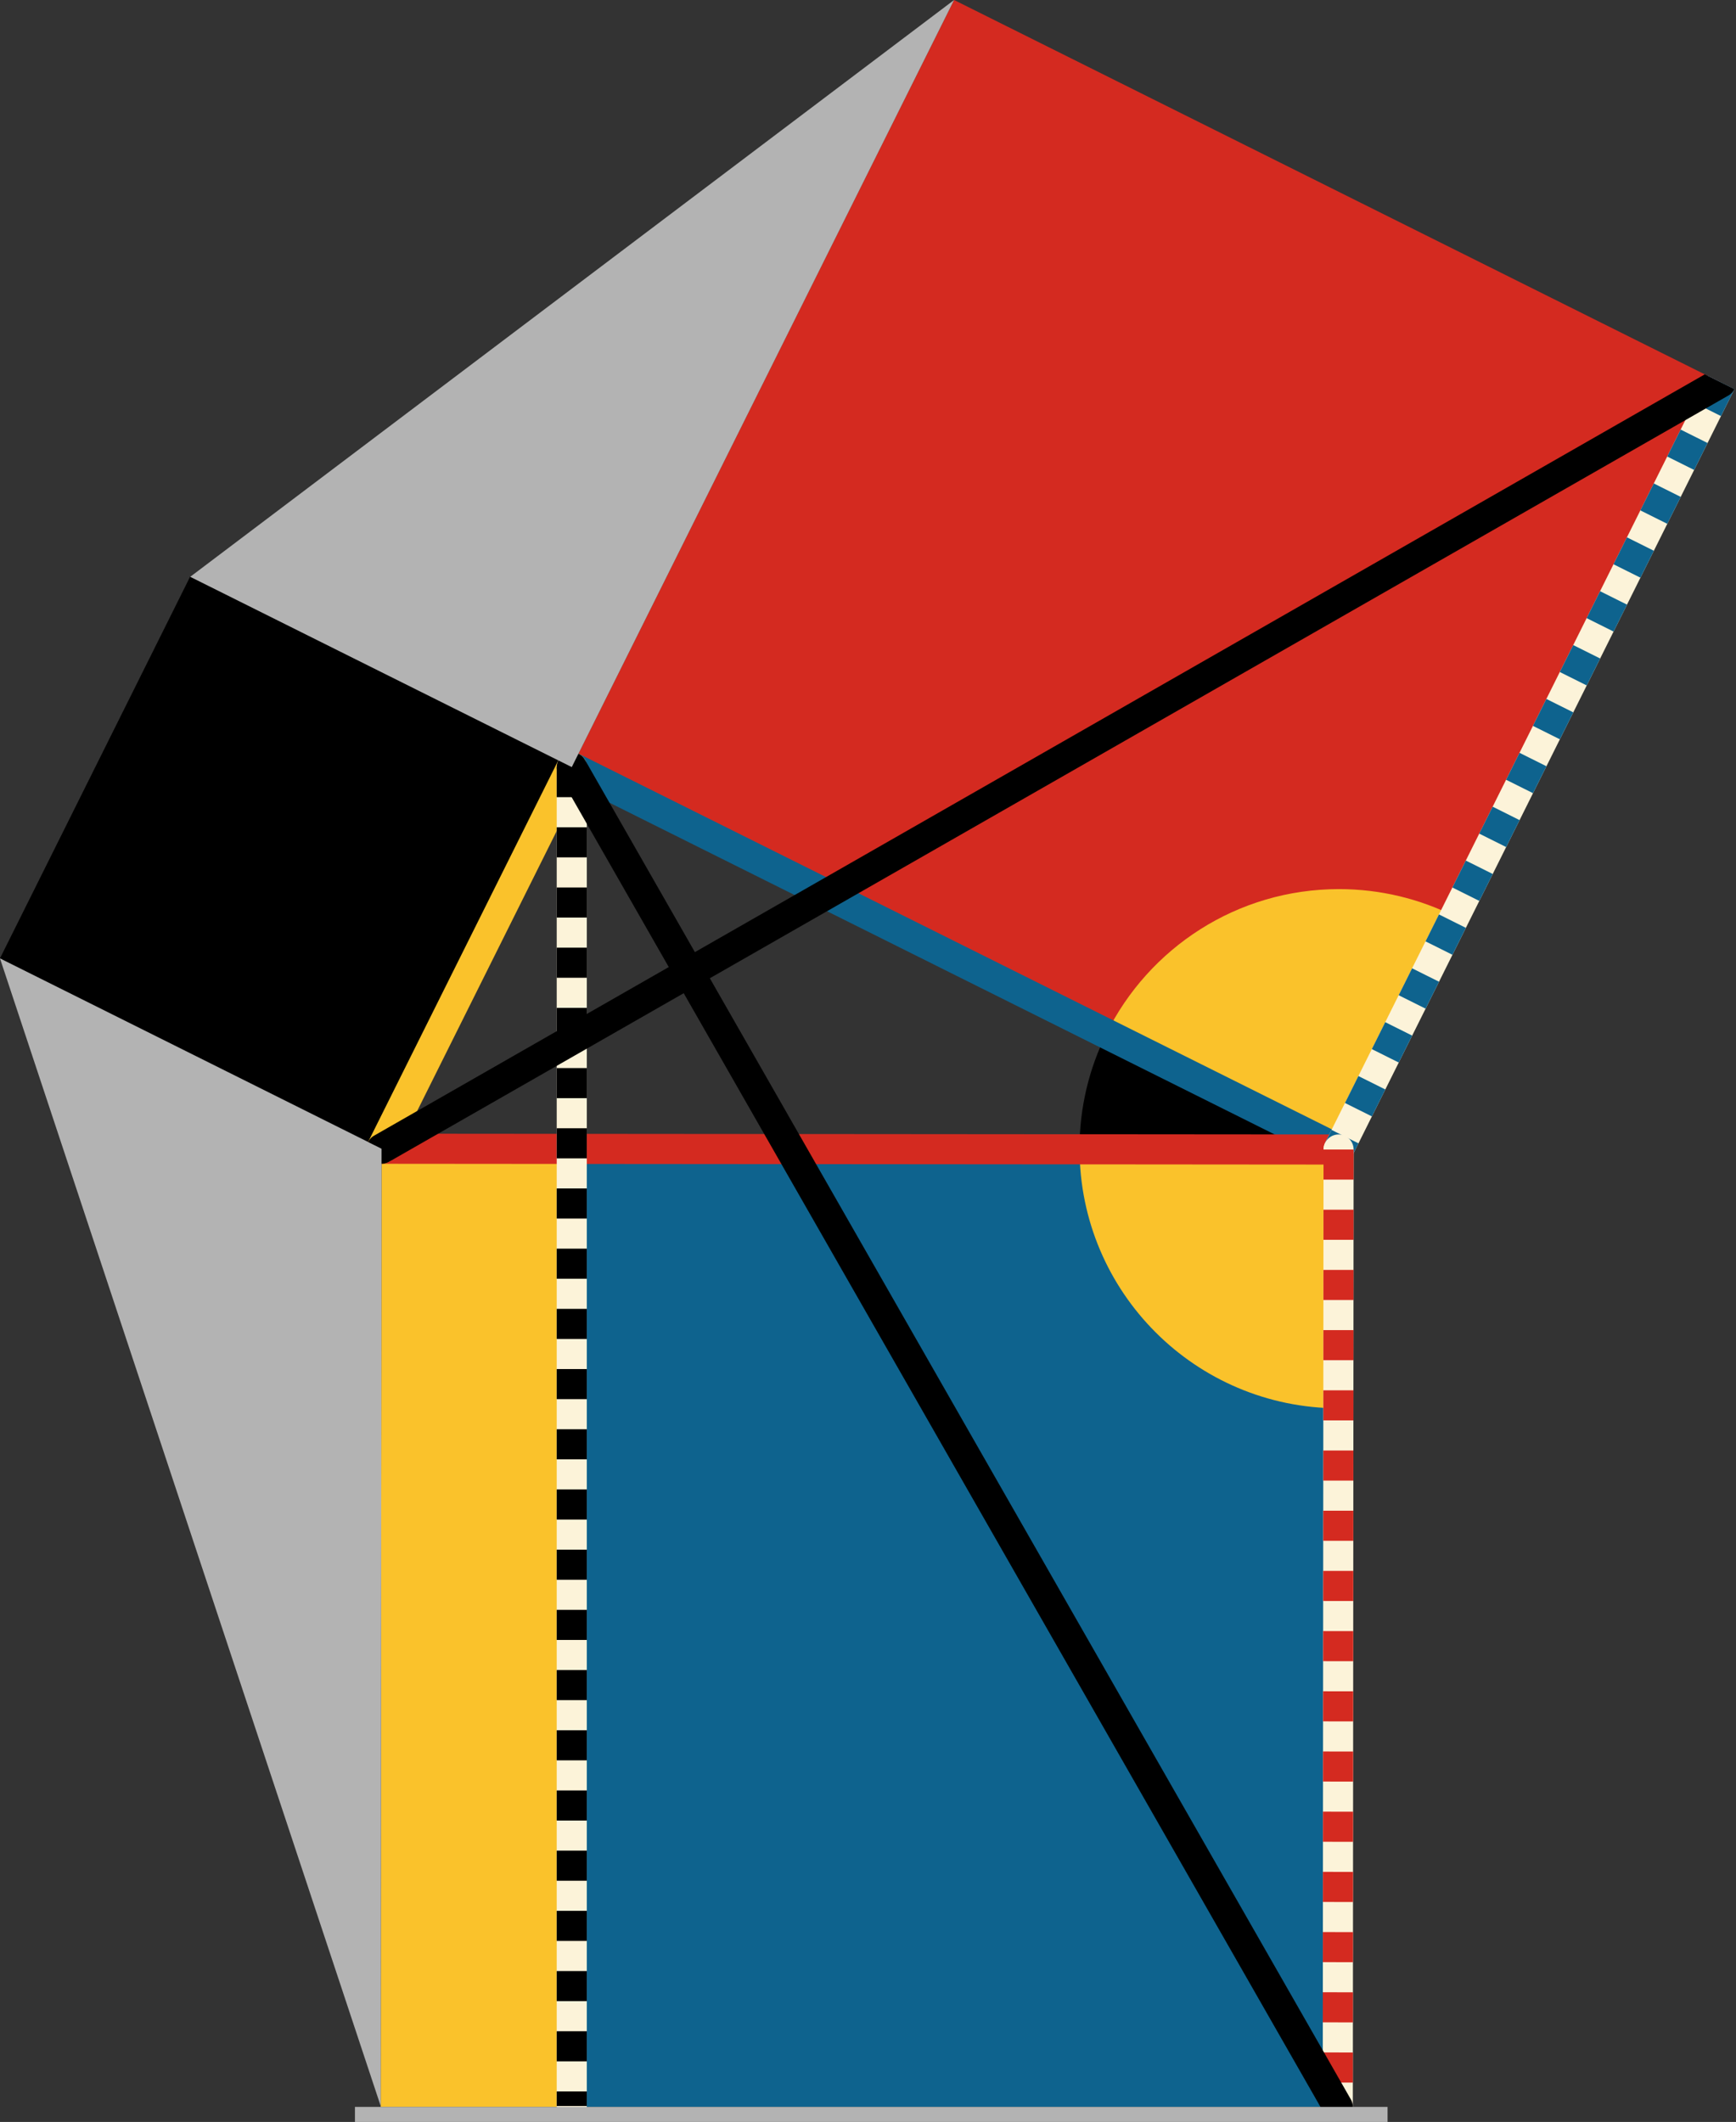 <?xml version="1.0" encoding="UTF-8" standalone="no"?>
<svg
   viewBox="0 0 288.47 352.5"
   preserveAspectRatio="xMidYMid meet"
   role="img"
   version="1.1"
   id="svg52"
   sodipodi:docname="book1_proposition_47_figure_cover.svg"
   inkscape:version="1.1.2 (0a00cf5339, 2022-02-04)"
   xmlns:inkscape="http://www.inkscape.org/namespaces/inkscape"
   xmlns:sodipodi="http://sodipodi.sourceforge.net/DTD/sodipodi-0.dtd"
   xmlns:xlink="http://www.w3.org/1999/xlink"
   xmlns="http://www.w3.org/2000/svg"
   xmlns:svg="http://www.w3.org/2000/svg"
   xmlns:rdf="http://www.w3.org/1999/02/22-rdf-syntax-ns#"
   xmlns:cc="http://creativecommons.org/ns#"
   xmlns:dc="http://purl.org/dc/elements/1.1/">
  <rect x="0" y="0" width="288.47" height="352.5" fill="#333333" stroke="none"/>
  <defs
     id="defs56">
    <inkscape:path-effect
       effect="powerclip"
       id="path-effect1738"
       is_visible="true"
       lpeversion="1"
       inverse="true"
       flatten="false"
       hide_clip="false"
       message="Use fill-rule evenodd on &lt;b&gt;fill and stroke&lt;/b&gt; dialog if no flatten result after convert clip to paths." />
    <inkscape:path-effect
       effect="powerclip"
       id="path-effect1734"
       is_visible="true"
       lpeversion="1"
       inverse="true"
       flatten="false"
       hide_clip="false"
       message="Use fill-rule evenodd on &lt;b&gt;fill and stroke&lt;/b&gt; dialog if no flatten result after convert clip to paths." />
    <inkscape:path-effect
       effect="powerclip"
       id="path-effect1730"
       is_visible="true"
       lpeversion="1"
       inverse="true"
       flatten="false"
       hide_clip="false"
       message="Use fill-rule evenodd on &lt;b&gt;fill and stroke&lt;/b&gt; dialog if no flatten result after convert clip to paths." />
    <inkscape:path-effect
       effect="powerclip"
       id="path-effect1726"
       is_visible="true"
       lpeversion="1"
       inverse="true"
       flatten="false"
       hide_clip="false"
       message="Use fill-rule evenodd on &lt;b&gt;fill and stroke&lt;/b&gt; dialog if no flatten result after convert clip to paths." />
    <inkscape:path-effect
       effect="powerclip"
       id="path-effect1722"
       is_visible="true"
       lpeversion="1"
       inverse="true"
       flatten="false"
       hide_clip="false"
       message="Use fill-rule evenodd on &lt;b&gt;fill and stroke&lt;/b&gt; dialog if no flatten result after convert clip to paths." />
    <inkscape:path-effect
       effect="powerclip"
       id="path-effect1718"
       is_visible="true"
       lpeversion="1"
       inverse="true"
       flatten="false"
       hide_clip="false"
       message="Use fill-rule evenodd on &lt;b&gt;fill and stroke&lt;/b&gt; dialog if no flatten result after convert clip to paths." />
    <inkscape:path-effect
       effect="powerclip"
       id="path-effect1714"
       is_visible="true"
       lpeversion="1"
       inverse="true"
       flatten="false"
       hide_clip="false"
       message="Use fill-rule evenodd on &lt;b&gt;fill and stroke&lt;/b&gt; dialog if no flatten result after convert clip to paths." />
    <inkscape:path-effect
       effect="powerclip"
       id="path-effect1710"
       is_visible="true"
       lpeversion="1"
       inverse="true"
       flatten="false"
       hide_clip="false"
       message="Use fill-rule evenodd on &lt;b&gt;fill and stroke&lt;/b&gt; dialog if no flatten result after convert clip to paths." />
    <inkscape:path-effect
       effect="powerclip"
       id="path-effect1706"
       is_visible="true"
       lpeversion="1"
       inverse="true"
       flatten="false"
       hide_clip="false"
       message="Use fill-rule evenodd on &lt;b&gt;fill and stroke&lt;/b&gt; dialog if no flatten result after convert clip to paths." />
    <inkscape:path-effect
       effect="powerclip"
       id="path-effect1702"
       is_visible="true"
       lpeversion="1"
       inverse="true"
       flatten="false"
       hide_clip="false"
       message="Use fill-rule evenodd on &lt;b&gt;fill and stroke&lt;/b&gt; dialog if no flatten result after convert clip to paths." />
    <inkscape:path-effect
       effect="powerclip"
       id="path-effect1698"
       is_visible="true"
       lpeversion="1"
       inverse="true"
       flatten="false"
       hide_clip="false"
       message="Use fill-rule evenodd on &lt;b&gt;fill and stroke&lt;/b&gt; dialog if no flatten result after convert clip to paths." />
    <inkscape:path-effect
       effect="powerclip"
       id="path-effect1694"
       is_visible="true"
       lpeversion="1"
       inverse="true"
       flatten="false"
       hide_clip="false"
       message="Use fill-rule evenodd on &lt;b&gt;fill and stroke&lt;/b&gt; dialog if no flatten result after convert clip to paths." />
    <inkscape:path-effect
       effect="powerclip"
       id="path-effect1690"
       is_visible="true"
       lpeversion="1"
       inverse="true"
       flatten="false"
       hide_clip="false"
       message="Use fill-rule evenodd on &lt;b&gt;fill and stroke&lt;/b&gt; dialog if no flatten result after convert clip to paths." />
    <inkscape:path-effect
       effect="powerclip"
       id="path-effect1686"
       is_visible="true"
       lpeversion="1"
       inverse="true"
       flatten="false"
       hide_clip="false"
       message="Use fill-rule evenodd on &lt;b&gt;fill and stroke&lt;/b&gt; dialog if no flatten result after convert clip to paths." />
    <inkscape:path-effect
       effect="powerclip"
       id="path-effect1682"
       is_visible="true"
       lpeversion="1"
       inverse="true"
       flatten="false"
       hide_clip="false"
       message="Use fill-rule evenodd on &lt;b&gt;fill and stroke&lt;/b&gt; dialog if no flatten result after convert clip to paths." />
    <inkscape:path-effect
       effect="powerclip"
       id="path-effect1678"
       is_visible="true"
       lpeversion="1"
       inverse="true"
       flatten="false"
       hide_clip="false"
       message="Use fill-rule evenodd on &lt;b&gt;fill and stroke&lt;/b&gt; dialog if no flatten result after convert clip to paths." />
    <inkscape:path-effect
       effect="powerclip"
       id="path-effect1674"
       is_visible="true"
       lpeversion="1"
       inverse="true"
       flatten="false"
       hide_clip="false"
       message="Use fill-rule evenodd on &lt;b&gt;fill and stroke&lt;/b&gt; dialog if no flatten result after convert clip to paths." />
    <inkscape:path-effect
       effect="powerclip"
       id="path-effect1670"
       is_visible="true"
       lpeversion="1"
       inverse="true"
       flatten="false"
       hide_clip="false"
       message="Use fill-rule evenodd on &lt;b&gt;fill and stroke&lt;/b&gt; dialog if no flatten result after convert clip to paths." />
    <inkscape:path-effect
       effect="powerclip"
       id="path-effect1666"
       is_visible="true"
       lpeversion="1"
       inverse="true"
       flatten="false"
       hide_clip="false"
       message="Use fill-rule evenodd on &lt;b&gt;fill and stroke&lt;/b&gt; dialog if no flatten result after convert clip to paths." />
    <inkscape:path-effect
       effect="powerclip"
       id="path-effect1662"
       is_visible="true"
       lpeversion="1"
       inverse="true"
       flatten="false"
       hide_clip="false"
       message="Use fill-rule evenodd on &lt;b&gt;fill and stroke&lt;/b&gt; dialog if no flatten result after convert clip to paths." />
    <inkscape:path-effect
       effect="powerclip"
       id="path-effect1658"
       is_visible="true"
       lpeversion="1"
       inverse="true"
       flatten="false"
       hide_clip="false"
       message="Use fill-rule evenodd on &lt;b&gt;fill and stroke&lt;/b&gt; dialog if no flatten result after convert clip to paths." />
    <inkscape:path-effect
       effect="powerclip"
       id="path-effect1654"
       is_visible="true"
       lpeversion="1"
       inverse="true"
       flatten="false"
       hide_clip="false"
       message="Use fill-rule evenodd on &lt;b&gt;fill and stroke&lt;/b&gt; dialog if no flatten result after convert clip to paths." />
    <inkscape:path-effect
       effect="powerclip"
       id="path-effect1650"
       is_visible="true"
       lpeversion="1"
       inverse="true"
       flatten="false"
       hide_clip="false"
       message="Use fill-rule evenodd on &lt;b&gt;fill and stroke&lt;/b&gt; dialog if no flatten result after convert clip to paths." />
    <clipPath
       clipPathUnits="userSpaceOnUse"
       id="clipPath1025">
      <use
         x="0"
         y="0"
         xlink:href="#g1021"
         id="use1027" />
    </clipPath>
    <clipPath
       clipPathUnits="userSpaceOnUse"
       id="clipPath1558">
      <path
         id="path1560"
         style="display:none;fill:#b3b3b3;stroke-opacity:0"
         class="fill-trans ignore"
         d="m 158.54,-20 135.35,67.48 v 20 L 158.54,0 Z" />
      <path
         id="lpe_path-effect1650"
         style="fill:#b3b3b3;stroke-opacity:0"
         class="powerclip"
         d="m 53.98,345 h 181.59 v 22.83 H 53.98 Z M 158.54,-20 V 0 l 135.35,67.48 v -20 z" />
    </clipPath>
    <clipPath
       clipPathUnits="userSpaceOnUse"
       id="clipPath1562">
      <path
         id="lpe_path-effect1654"
         style="fill:#b3b3b3;stroke-opacity:0"
         class="powerclip"
         d="M 26.61,-5 H 163.54 V 132.43 H 26.61 Z M 158.54,-20 V 0 l 135.35,67.48 v -20 z" />
    </clipPath>
    <clipPath
       clipPathUnits="userSpaceOnUse"
       id="clipPath1566">
      <path
         id="lpe_path-effect1658"
         style="fill:#b3b3b3;stroke-opacity:0"
         class="powerclip"
         d="M -5,154.22 H 68.4 V 354.86 H -5 Z M 158.54,-20 V 0 l 135.35,67.48 v -20 z" />
    </clipPath>
    <clipPath
       clipPathUnits="userSpaceOnUse"
       id="clipPath1570">
      <path
         id="lpe_path-effect1662"
         style="fill:#b3b3b3;stroke-opacity:0"
         class="powerclip"
         d="M 55.9,56.03 H 293.47 V 198.33 H 55.9 Z M 158.54,-20 V 0 l 135.35,67.48 v -20 z" />
    </clipPath>
    <clipPath
       clipPathUnits="userSpaceOnUse"
       id="clipPath1574">
      <path
         id="lpe_path-effect1666"
         style="fill:#b3b3b3;stroke-opacity:0"
         class="powerclip"
         d="M 87.51,119.93 H 229.8 V 357.5 H 87.51 Z M 158.54,-20 V 0 l 135.35,67.48 v -20 z" />
    </clipPath>
    <clipPath
       clipPathUnits="userSpaceOnUse"
       id="clipPath1578">
      <path
         id="lpe_path-effect1670"
         style="fill:#b3b3b3;stroke-opacity:0"
         class="powerclip"
         d="m 214.803,185.958 h 15.127 V 355 H 214.803 Z M 158.54,-20 V 0 l 135.35,67.48 v -20 z" />
    </clipPath>
    <clipPath
       clipPathUnits="userSpaceOnUse"
       id="clipPath1582">
      <path
         id="lpe_path-effect1674"
         style="fill:#b3b3b3;stroke-opacity:0"
         class="powerclip"
         d="m 214.8,183.46 h 15.13 V 357.5 H 214.8 Z M 158.54,-20 V 0 l 135.35,67.48 v -20 z" />
    </clipPath>
    <clipPath
       clipPathUnits="userSpaceOnUse"
       id="clipPath1586">
      <path
         id="lpe_path-effect1678"
         style="fill:#b3b3b3;stroke-opacity:0"
         class="powerclip"
         d="M 215.193,57.414 H 293.207 V 197.076 H 215.193 Z M 158.54,-20 V 0 l 135.35,67.48 v -20 z" />
    </clipPath>
    <clipPath
       clipPathUnits="userSpaceOnUse"
       id="clipPath1590">
      <path
         id="lpe_path-effect1682"
         style="fill:#b3b3b3;stroke-opacity:0"
         class="powerclip"
         d="M 214.93,56.03 H 293.47 V 198.46 H 214.93 Z M 158.54,-20 V 0 l 135.35,67.48 v -20 z" />
    </clipPath>
    <clipPath
       clipPathUnits="userSpaceOnUse"
       id="clipPath1594">
      <path
         id="lpe_path-effect1686"
         style="fill:#b3b3b3;stroke-opacity:0"
         class="powerclip"
         d="M 87.51,122.43 H 102.51 V 354.86 H 87.51 Z M 158.54,-20 V 0 l 135.35,67.48 v -20 z" />
    </clipPath>
    <clipPath
       clipPathUnits="userSpaceOnUse"
       id="clipPath1598">
      <path
         id="lpe_path-effect1690"
         style="fill:#b3b3b3;stroke-opacity:0"
         class="powerclip"
         d="M 87.51,119.93 H 102.51 V 357.36 H 87.51 Z M 158.54,-20 V 0 l 135.35,67.48 v -20 z" />
    </clipPath>
    <clipPath
       clipPathUnits="userSpaceOnUse"
       id="clipPath1602">
      <path
         id="lpe_path-effect1694"
         style="fill:#b3b3b3;stroke-opacity:0"
         class="powerclip"
         d="M 55.9,119.93 H 102.51 v 78.4 H 55.9 Z M 158.54,-20 V 0 l 135.35,67.48 v -20 z" />
    </clipPath>
    <clipPath
       clipPathUnits="userSpaceOnUse"
       id="clipPath1606">
      <path
         id="lpe_path-effect1698"
         style="fill:#b3b3b3;stroke-opacity:0"
         class="powerclip"
         d="M 55.9,183.33 H 229.93 v 15.13 H 55.9 Z M 158.54,-20 V 0 l 135.35,67.48 v -20 z" />
    </clipPath>
    <clipPath
       clipPathUnits="userSpaceOnUse"
       id="clipPath1610">
      <path
         id="lpe_path-effect1702"
         style="fill:#b3b3b3;stroke-opacity:0"
         class="powerclip"
         d="M 87.51,119.93 H 229.93 v 78.53 H 87.51 Z M 158.54,-20 V 0 l 135.35,67.48 v -20 z" />
    </clipPath>
    <clipPath
       clipPathUnits="userSpaceOnUse"
       id="clipPath1614">
      <path
         id="lpe_path-effect1706"
         style="fill:#b3b3b3;stroke-opacity:0"
         class="powerclip"
         d="m 174.38,166.72 h 53.05 v 29.25 H 174.38 Z M 158.54,-20 V 0 l 135.35,67.48 v -20 z" />
    </clipPath>
    <clipPath
       clipPathUnits="userSpaceOnUse"
       id="clipPath1618">
      <path
         id="lpe_path-effect1710"
         style="fill:#b3b3b3;stroke-opacity:0"
         class="powerclip"
         d="m 174.39,185.92 h 53.05 v 53.03 H 174.39 Z M 158.54,-20 V 0 l 135.35,67.48 v -20 z" />
    </clipPath>
    <clipPath
       clipPathUnits="userSpaceOnUse"
       id="clipPath1622">
      <path
         id="lpe_path-effect1714"
         style="fill:#b3b3b3;stroke-opacity:0"
         class="powerclip"
         d="m 7.08,102.9 h 80.84 v 80.84 H 7.08 Z M 158.54,-20 V 0 l 135.35,67.48 v -20 z" />
    </clipPath>
    <clipPath
       clipPathUnits="userSpaceOnUse"
       id="clipPath1626">
      <path
         id="lpe_path-effect1718"
         style="fill:#b3b3b3;stroke-opacity:0"
         class="powerclip"
         d="M 126.31,185.88 H 227.43 V 355 H 126.31 Z M 158.54,-20 V 0 l 135.35,67.48 v -20 z" />
    </clipPath>
    <clipPath
       clipPathUnits="userSpaceOnUse"
       id="clipPath1630">
      <path
         id="lpe_path-effect1722"
         style="fill:#b3b3b3;stroke-opacity:0"
         class="powerclip"
         d="M 90.01,185.85 H 227.3 V 355 H 90.01 Z M 158.54,-20 V 0 l 135.35,67.48 v -20 z" />
    </clipPath>
    <clipPath
       clipPathUnits="userSpaceOnUse"
       id="clipPath1634">
      <path
         id="lpe_path-effect1726"
         style="fill:#b3b3b3;stroke-opacity:0"
         class="powerclip"
         d="m 178.84,142.7 h 67.9 v 53.26 h -67.9 z M 158.54,-20 V 0 l 135.35,67.48 v -20 z" />
    </clipPath>
    <clipPath
       clipPathUnits="userSpaceOnUse"
       id="clipPath1638">
      <path
         id="lpe_path-effect1730"
         style="fill:#b3b3b3;stroke-opacity:0"
         class="powerclip"
         d="M 132.34,58.53 H 290.97 V 195.96 H 132.34 Z M 158.54,-20 V 0 l 135.35,67.48 v -20 z" />
    </clipPath>
    <clipPath
       clipPathUnits="userSpaceOnUse"
       id="clipPath1642">
      <path
         id="lpe_path-effect1734"
         style="fill:#b3b3b3;stroke-opacity:0"
         class="powerclip"
         d="M 90.01,-5 H 290.97 V 153.54 H 90.01 Z m 68.53,-15 V 0 l 135.35,67.48 v -20 z" />
    </clipPath>
    <clipPath
       clipPathUnits="userSpaceOnUse"
       id="clipPath1646">
      <path
         id="lpe_path-effect1738"
         style="fill:#b3b3b3;stroke-opacity:0"
         class="powerclip"
         d="m 58.26,185.83 h 41.75 V 355 H 58.26 Z M 158.54,-20 V 0 l 135.35,67.48 v -20 z" />
    </clipPath>
  </defs>
  <sodipodi:namedview
     id="namedview54"
     pagecolor="#ffffff"
     bordercolor="#666666"
     borderopacity="1.0"
     inkscape:pageshadow="2"
     inkscape:pageopacity="0.0"
     inkscape:pagecheckerboard="0"
     showgrid="false"
     inkscape:zoom="2.8284271"
     inkscape:cx="325.62267"
     inkscape:cy="185.79231"
     inkscape:window-width="3766"
     inkscape:window-height="2096"
     inkscape:window-x="0"
     inkscape:window-y="0"
     inkscape:window-maximized="1"
     inkscape:current-layer="svg52" />
  <title
     id="title2">Proposition 47 figure</title>
  <path
     id="polyline4"
     style="fill:#fac22b;stroke-opacity:0"
     class="fill-yellow"
     d="M 95.01,190.85 63.4,190.83 63.26,349.86 V 350 h 31.75 v -0.14 -158.08"
     clip-path="url(#clipPath1646)" />
  <path
     id="polygon6"
     style="fill:#d42a20;stroke-opacity:0"
     class="fill-red"
     d="M 285.97,63.53 158.54,0 95.01,127.43 l 42.33,21.11 z"
     clip-path="url(#clipPath1642)" />
  <path
     id="polygon8"
     style="fill:#d42a20;stroke-opacity:0"
     class="fill-red"
     d="M 285.97,63.53 222.43,190.96 137.34,148.54 Z"
     clip-path="url(#clipPath1638)" />
  <path
     class="fill-yellow"
     data-name="angle-yellow-top"
     d="m 222.43,190.96 19.31,-38.73 c -5.79,-2.89 -12.32,-4.53 -19.24,-4.53 -16.95,0 -31.62,9.79 -38.66,24.02 16.3,8.13 38.59,19.24 38.59,19.24 z"
     style="fill:#fac22b;fill-opacity:1;stroke-opacity:0;"
     id="path10"
     clip-path="url(#clipPath1634)" />
  <path
     id="polyline12"
     style="fill:#0e638e;stroke-opacity:0"
     class="fill-blue"
     d="m 95.01,190.85 36.33,0.03 -0.03,0.02 L 222.3,350 H 95.01 v -0.14 -158.08"
     clip-path="url(#clipPath1630)" />
  <path
     id="polyline14"
     style="fill:#0e638e;stroke-opacity:0"
     class="fill-blue"
     d="m 131.34,190.88 91.09,0.08 L 222.3,350 131.31,190.9"
     clip-path="url(#clipPath1626)" />
  <path
     id="rect16"
     style="stroke-opacity:0"
     class="fill-black"
     transform="matrix(0.446 -0.895 0.895 0.446 -101.957 121.885)"
     d="m 12.08,107.9 h 70.84 v 70.84 H 12.08 Z"
     clip-path="url(#clipPath1622)" />
  <path
     class="fill-yellow"
     data-name="angle-yellow-bottom"
     d="m 222.4,233.95 0.04,-42.99 c 0,0 -26.05,-0.02 -43.05,-0.04 0.05,23.74 19.27,42.97 43.01,43.03 z"
     style="fill:#fac22b;fill-opacity:1;stroke-opacity:0;"
     id="path18"
     clip-path="url(#clipPath1618)" />
  <path
     class="fill-black"
     data-name="angle-black"
     d="m 183.84,171.72 c -2.85,5.76 -4.46,12.24 -4.46,19.11 0,0.03 0,0.07 0,0.1 l 43.05,0.04 z"
     style="fill:#000000;fill-opacity:1;stroke-opacity:0;"
     id="path20"
     clip-path="url(#clipPath1614)" />
  <path
     id="line22"
     style="fill-opacity:0;stroke:#0e638e;stroke-width:5;stroke-linecap:round;stroke-linejoin:round"
     class="stroke-blue"
     d="M 222.43,190.96 95.01,127.43"
     clip-path="url(#clipPath1610)" />
  <path
     id="line24"
     style="fill-opacity:0;stroke:#d42a20;stroke-width:5;stroke-linecap:round;stroke-linejoin:round"
     class="stroke-red"
     d="m 63.4,190.83 159.03,0.13"
     clip-path="url(#clipPath1606)" />
  <path
     id="line26"
     style="fill-opacity:0;stroke:#fac22b;stroke-width:5;stroke-linecap:round;stroke-linejoin:round"
     class="stroke-yellow"
     d="m 63.4,190.83 31.61,-63.4"
     clip-path="url(#clipPath1602)" />
  <path
     id="line28"
     style="fill-opacity:0;stroke:#fcf3d9;stroke-width:5;stroke-linecap:round;stroke-linejoin:round"
     class="stroke-trans"
     d="M 95.01,127.43 V 349.86"
     clip-path="url(#clipPath1598)" />
  <path
     id="line30"
     style="fill-opacity:0;stroke:#000000;stroke-width:5;stroke-linejoin:round;stroke-dasharray:5"
     class="stroke-black stroke-dotted"
     d="M 95.01,127.43 V 349.86"
     clip-path="url(#clipPath1594)" />
  <path
     id="line32"
     style="fill-opacity:0;stroke:#fcf3d9;stroke-width:5;stroke-linecap:round;stroke-linejoin:round"
     class="stroke-trans"
     d="M 285.97,63.53 222.43,190.96"
     clip-path="url(#clipPath1590)" />
  <path
     id="line34"
     style="fill-opacity:0;stroke:#0e638e;stroke-width:5;stroke-linejoin:round;stroke-dasharray:5"
     class="stroke-blue stroke-dotted"
     d="M 285.97,63.53 222.43,190.96"
     clip-path="url(#clipPath1586)" />
  <path
     id="line36"
     style="fill-opacity:0;stroke:#fcf3d9;stroke-width:5;stroke-linecap:round;stroke-linejoin:round"
     class="stroke-trans"
     d="M 222.43,190.96 222.3,350"
     clip-path="url(#clipPath1582)" />
  <path
     id="line38"
     style="fill-opacity:0;stroke:#d42a20;stroke-width:5;stroke-linejoin:round;stroke-dasharray:5"
     class="stroke-red stroke-dotted"
     d="M 222.43,190.96 222.3,350"
     clip-path="url(#clipPath1578)" />
  <path
     id="line40"
     style="fill-opacity:0;stroke:#000000;stroke-width:5;stroke-linecap:round;stroke-linejoin:round"
     class="stroke-black"
     d="M 95.01,127.43 222.3,350"
     clip-path="url(#clipPath1574)" />
  <path
     id="line42"
     style="fill-opacity:0;stroke:#000000;stroke-width:5;stroke-linecap:round;stroke-linejoin:round"
     class="stroke-black"
     d="M 63.4,190.83 285.97,63.53"
     clip-path="url(#clipPath1570)" />
  <g
     id="g1023"
     clip-path="url(#clipPath1566)">
    <g
       inkscape:label="Clip"
       id="g1021">
      <path
         id="polyline44"
         class="fill-trans ignore"
         d="m 0,159.22 63.4,31.61 -0.14,159.03"
         style="fill:#b3b3b3;fill-opacity:1;stroke-opacity:0;" />
    </g>
  </g>
  <path
     id="polyline46"
     style="fill:#b3b3b3;stroke-opacity:0"
     class="fill-trans ignore"
     d="M 31.61,95.82 95.01,127.43 158.54,0"
     clip-path="url(#clipPath1562)" />
  <path
     id="rect48"
     style="fill:#b3b3b3;stroke-opacity:0"
     class="fill-trans ignore"
     d="m 58.98,350 h 171.59 v 12.83 H 58.98 Z"
     clip-path="url(#clipPath1558)"
     inkscape:original-d="m 58.98,350 h 171.59 v 12.83 H 58.98 Z"
     inkscape:path-effect="#path-effect1650" />
</svg>
